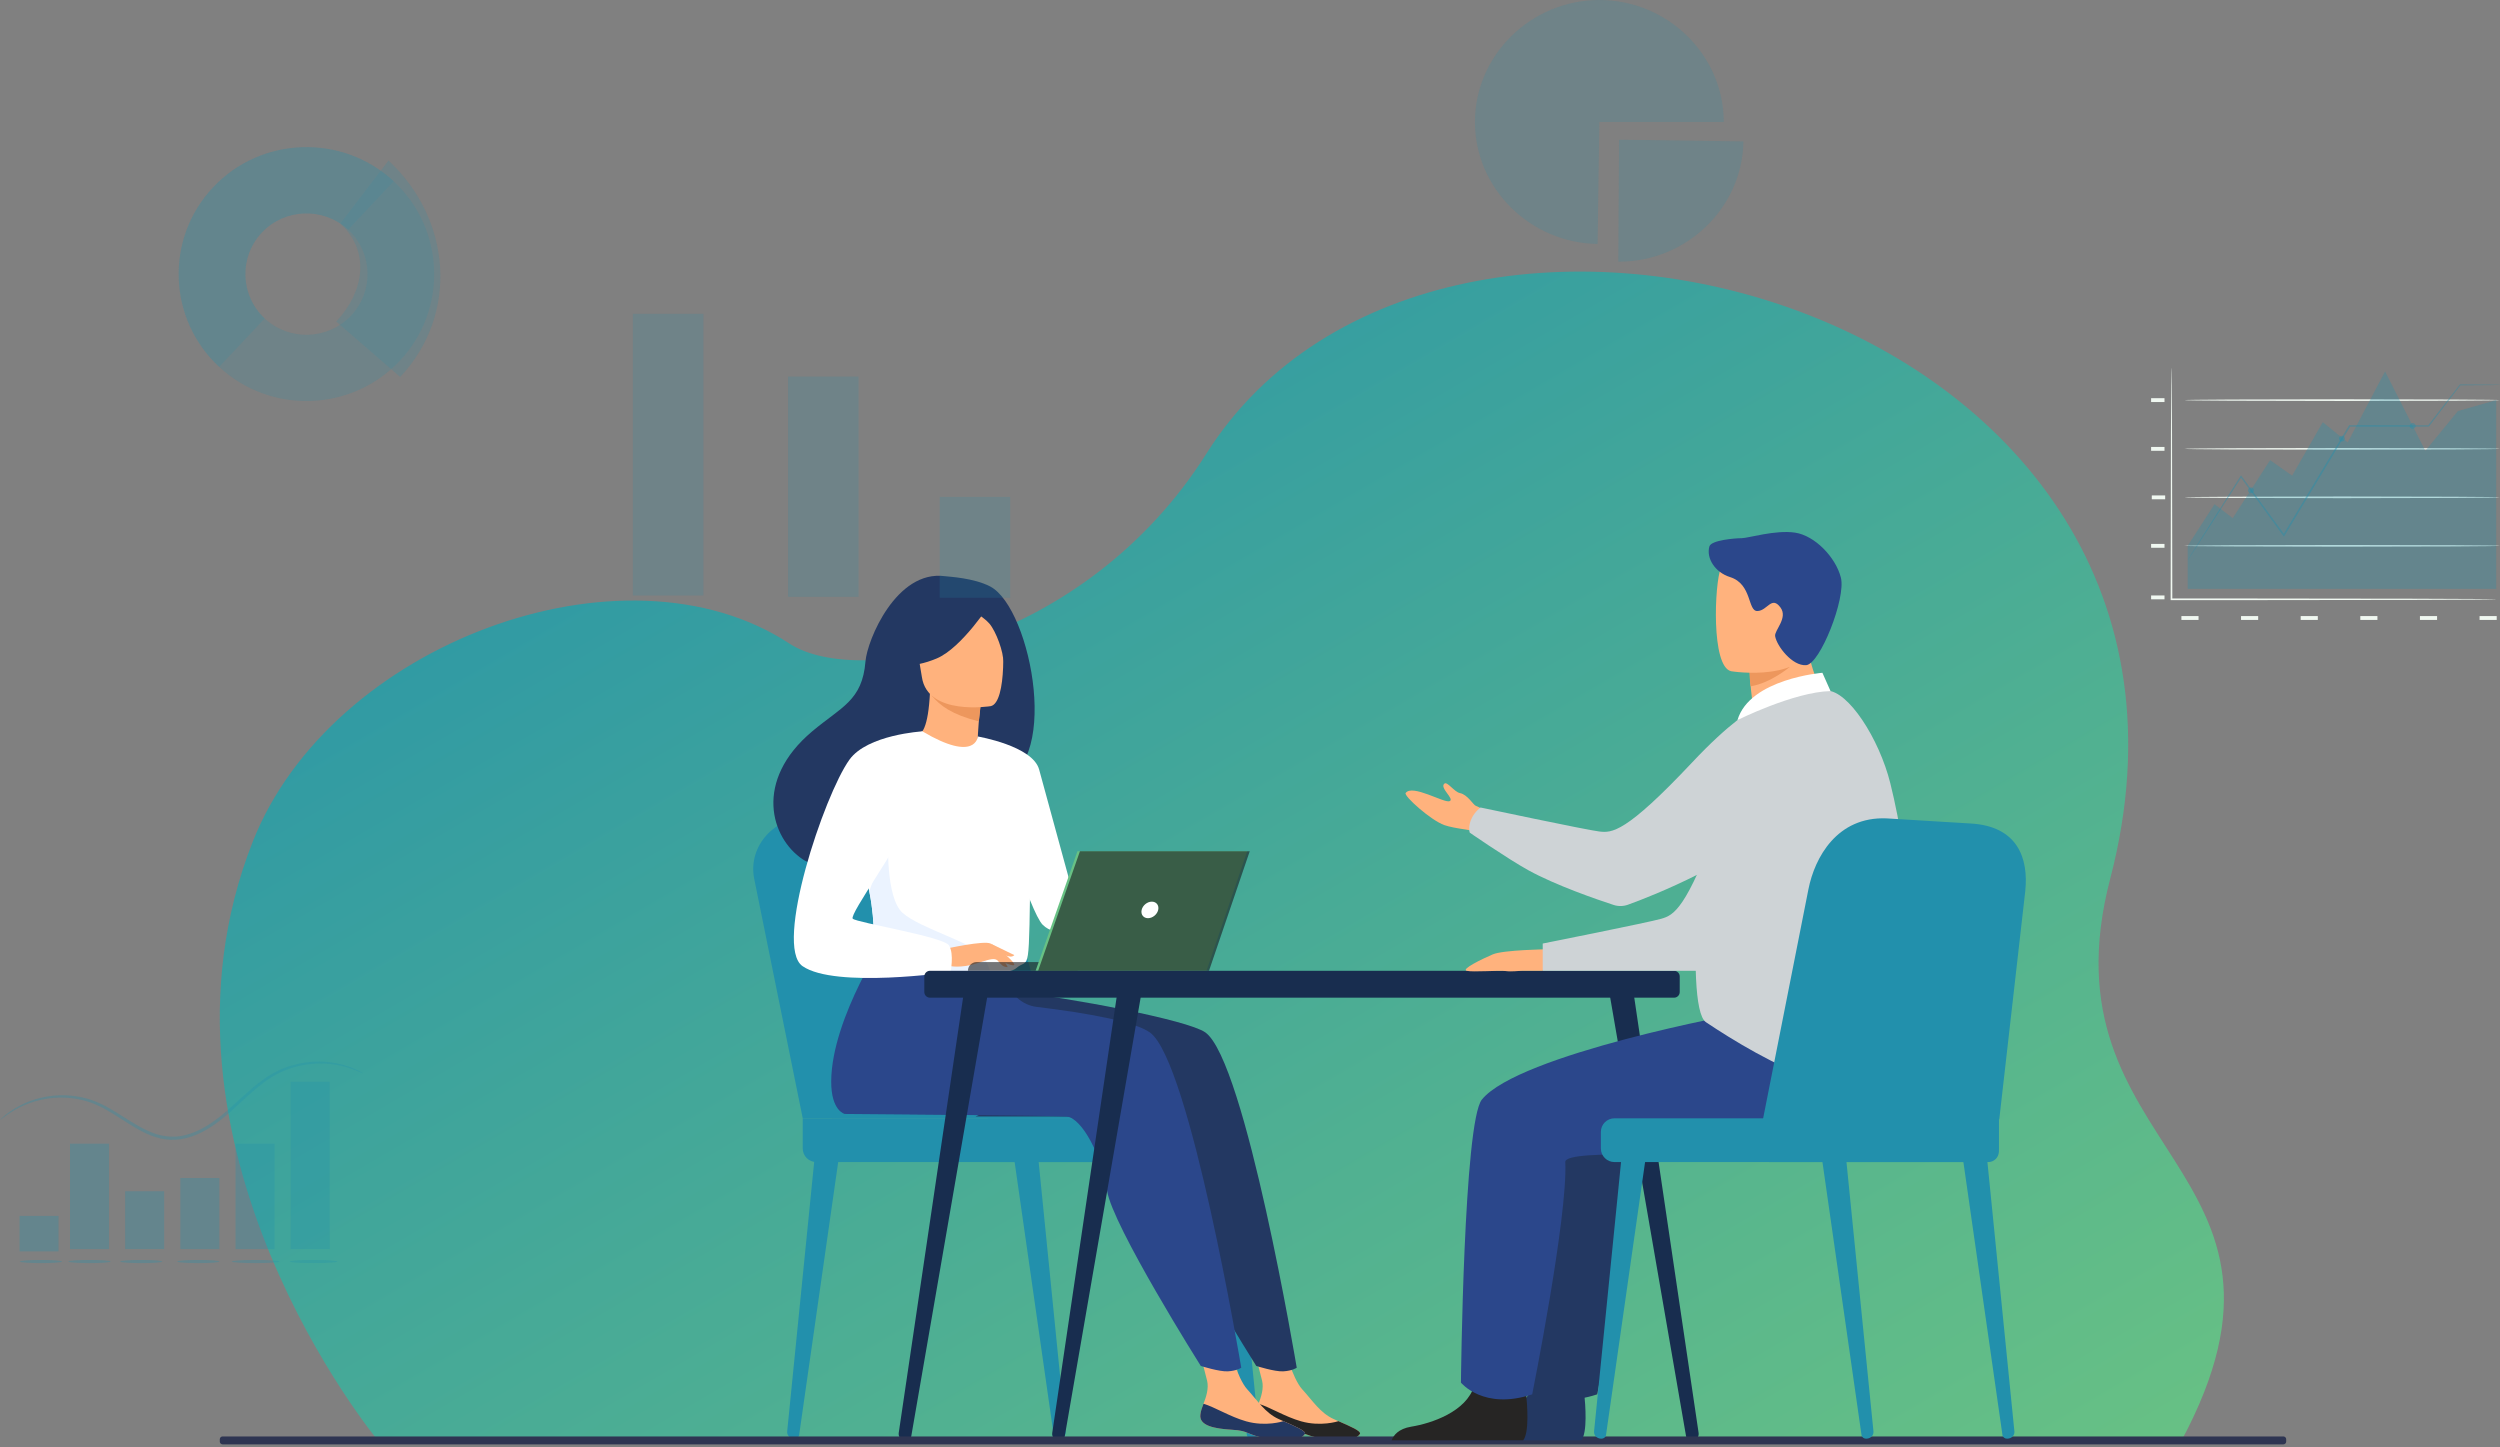 <svg width="368" height="213" viewBox="0 0 368 213" fill="none" xmlns="http://www.w3.org/2000/svg">
<rect x="0" y="0" width="368" height="213" fill="#808080" stroke="none"/>
<g opacity="0.6">
<path opacity="0.3" d="M57.953 26.684C50.371 19.647 38.44 20.051 31.358 27.584C24.275 35.117 24.681 46.971 32.263 54.008C39.846 61.045 51.776 60.641 58.859 53.108C65.942 45.575 65.535 33.721 57.953 26.684ZM51.683 46.448C48.296 50.05 42.592 50.243 38.967 46.878C35.342 43.514 35.147 37.846 38.534 34.244C41.92 30.642 47.625 30.449 51.25 33.814C54.875 37.178 55.07 42.846 51.683 46.448Z" fill="#2290AC"/>
<path opacity="0.3" d="M31.358 27.584C38.44 20.051 50.371 19.648 57.953 26.684L51.25 33.814C47.625 30.45 41.92 30.643 38.534 34.244C35.147 37.846 35.342 43.513 38.967 46.878L32.263 54.007C24.681 46.971 24.275 35.118 31.358 27.584Z" fill="#2290AC"/>
<path opacity="0.3" d="M57.185 23.63C66.473 32.25 67.585 46.264 58.909 55.492L49.486 47.333C53.635 42.921 54.536 37.03 50.096 32.908L57.185 23.63Z" fill="#2290AC"/>
</g>
<path d="M318.614 87.651H316.643V88.219H318.614V87.651Z" fill="#F0F8F1"/>
<path d="M323.625 90.686H321.103V91.254H323.625V90.686Z" fill="#F0F8F1"/>
<path d="M332.403 90.686H329.881V91.254H332.403V90.686Z" fill="#F0F8F1"/>
<path d="M341.181 90.686H338.659V91.254H341.181V90.686Z" fill="#F0F8F1"/>
<path d="M349.958 90.686H347.437V91.254H349.958V90.686Z" fill="#F0F8F1"/>
<path d="M358.737 90.686H356.215V91.254H358.737V90.686Z" fill="#F0F8F1"/>
<path d="M367.515 90.686H364.993V91.254H367.515V90.686Z" fill="#F0F8F1"/>
<path d="M318.614 80.064H316.643V80.632H318.614V80.064Z" fill="#F0F8F1"/>
<path d="M318.614 65.79H316.643V66.358H318.614V65.79Z" fill="#F0F8F1"/>
<path d="M318.614 58.613H316.643V59.181H318.614V58.613Z" fill="#F0F8F1"/>
<path d="M318.714 72.927H316.742V73.495H318.714V72.927Z" fill="#F0F8F1"/>
<path d="M367.444 88.218C367.444 88.222 367.372 88.227 367.232 88.231C367.081 88.234 366.876 88.238 366.612 88.244C366.054 88.249 365.252 88.257 364.226 88.267C362.142 88.277 359.147 88.29 355.451 88.307C348.032 88.317 337.802 88.33 326.502 88.344C324.153 88.344 321.849 88.343 319.642 88.342H319.518V88.218C319.535 78.545 319.55 70.033 319.561 63.924C319.576 60.885 319.589 58.444 319.598 56.75C319.607 55.919 319.614 55.272 319.619 54.819C319.624 54.608 319.628 54.442 319.63 54.319C319.634 54.207 319.638 54.149 319.642 54.149C319.645 54.149 319.649 54.207 319.653 54.319C319.656 54.443 319.66 54.608 319.664 54.819C319.669 55.272 319.676 55.919 319.686 56.75C319.694 58.444 319.707 60.885 319.723 63.924C319.733 70.033 319.748 78.546 319.765 88.218L319.641 88.094C321.848 88.094 324.152 88.093 326.501 88.092C337.8 88.107 348.031 88.12 355.451 88.129C359.146 88.146 362.141 88.159 364.225 88.169C365.251 88.179 366.053 88.187 366.611 88.193C366.875 88.198 367.08 88.202 367.231 88.205C367.372 88.21 367.444 88.214 367.444 88.218Z" fill="#F0F8F1"/>
<path d="M367.999 73.207C367.999 73.277 357.601 73.333 344.776 73.333C331.946 73.333 321.549 73.276 321.549 73.207C321.549 73.138 331.946 73.082 344.776 73.082C357.601 73.082 367.999 73.138 367.999 73.207Z" fill="#F0F8F1"/>
<path d="M367.999 66.071C367.999 66.14 357.601 66.196 344.776 66.196C331.946 66.196 321.549 66.14 321.549 66.071C321.549 66.002 331.946 65.945 344.776 65.945C357.601 65.945 367.999 66.001 367.999 66.071Z" fill="#F0F8F1"/>
<path d="M367.999 58.899C367.999 58.968 357.601 59.025 344.776 59.025C331.946 59.025 321.549 58.968 321.549 58.899C321.549 58.829 331.946 58.773 344.776 58.773C357.601 58.773 367.999 58.83 367.999 58.899Z" fill="#F0F8F1"/>
<path d="M367.999 80.346C367.999 80.415 357.601 80.471 344.776 80.471C331.946 80.471 321.549 80.415 321.549 80.346C321.549 80.277 331.946 80.22 344.776 80.22C357.601 80.22 367.999 80.276 367.999 80.346Z" fill="#F0F8F1"/>
<path opacity="0.3" d="M322.028 86.68C322.028 85.485 322.028 80.347 322.028 80.347L325.977 74.219L328.657 76.274L334.158 67.734L337.402 70.017L341.915 62.139L345.582 65.125L351.083 54.673L357.007 66.355L361.803 60.51L367.444 58.897V86.681H322.028V86.68Z" fill="#2290AC"/>
<path d="M368 56.651C368 56.655 367.966 56.658 367.9 56.661C367.823 56.663 367.727 56.666 367.606 56.67C367.332 56.675 366.951 56.68 366.461 56.689C365.445 56.696 363.981 56.708 362.132 56.721L362.187 56.694C360.926 58.346 359.358 60.399 357.555 62.76L357.525 62.798H357.476C354.103 62.805 350.154 62.812 345.861 62.82L345.965 62.761C344.436 65.305 342.787 68.05 341.083 70.888C339.419 73.651 337.808 76.326 336.287 78.852L336.193 79.009L336.086 78.861C333.794 75.707 331.673 72.79 329.799 70.211L329.968 70.206C327.577 73.92 325.603 76.986 324.219 79.137C323.531 80.193 322.99 81.024 322.612 81.604C322.431 81.877 322.289 82.091 322.185 82.247C322.087 82.391 322.029 82.461 322.029 82.461C322.029 82.461 322.069 82.38 322.158 82.23C322.256 82.069 322.39 81.851 322.561 81.571C322.928 80.984 323.453 80.143 324.12 79.074C325.487 76.912 327.435 73.829 329.796 70.095L329.876 69.968L329.965 70.09C331.848 72.662 333.979 75.572 336.283 78.718L336.081 78.727C337.599 76.199 339.207 73.523 340.868 70.758C342.576 67.922 344.227 65.179 345.759 62.636L345.794 62.577H345.862C350.155 62.585 354.104 62.592 357.477 62.599L357.398 62.637C359.22 60.29 360.804 58.249 362.078 56.608L362.099 56.58H362.133C363.982 56.594 365.446 56.605 366.462 56.613C366.952 56.621 367.333 56.627 367.607 56.631C367.728 56.635 367.824 56.638 367.901 56.64C367.966 56.645 368 56.648 368 56.651Z" fill="#2290AC" fill-opacity="0.4"/>
<path d="M331.785 72.175C331.785 72.412 331.585 72.604 331.339 72.604C331.093 72.604 330.894 72.412 330.894 72.175C330.894 71.939 331.093 71.747 331.339 71.747C331.585 71.747 331.785 71.939 331.785 72.175Z" fill="#2290AC" fill-opacity="0.4"/>
<path d="M345.182 64.567C345.182 64.804 344.982 64.996 344.736 64.996C344.49 64.996 344.291 64.804 344.291 64.567C344.291 64.33 344.49 64.138 344.736 64.138C344.982 64.138 345.182 64.33 345.182 64.567Z" fill="#2290AC" fill-opacity="0.4"/>
<path d="M355.597 62.697C355.597 62.934 355.398 63.126 355.152 63.126C354.905 63.126 354.706 62.934 354.706 62.697C354.706 62.46 354.905 62.268 355.152 62.268C355.397 62.268 355.597 62.46 355.597 62.697Z" fill="#2290AC" fill-opacity="0.4"/>
<path d="M55.665 212.083C55.665 212.083 19.567 168.625 37.209 123.886C48.708 94.724 91.844 78.744 116.188 94.724C126.557 101.53 159.821 94.953 177.582 66.776C212.097 12.022 332.553 45.275 310.624 129.342C300.011 170.024 342.922 171.503 321.057 212.169L55.665 212.083Z" fill="url(#paint0_linear_4606_2040)"/>
<path d="M155.775 211.771L155.849 211.77C156.453 211.759 156.92 211.265 156.863 210.698L152.832 170.465L149.314 170.779L155.102 211.228C155.148 211.544 155.437 211.778 155.775 211.771Z" fill="#2290AC"/>
<path d="M116.961 211.771L116.887 211.77C116.283 211.759 115.816 211.265 115.873 210.698L119.904 170.465L123.422 170.779L117.634 211.228C117.588 211.544 117.299 211.778 116.961 211.771Z" fill="#2290AC"/>
<path d="M184.212 211.771L184.286 211.77C184.89 211.759 185.357 211.265 185.3 210.698L181.269 170.465L177.752 170.779L183.54 211.228C183.585 211.544 183.874 211.778 184.212 211.771Z" fill="#2290AC"/>
<path d="M118.162 164.613L111.007 129.3C110.088 124.519 114.053 120.147 119.2 120.265L132.999 120.58C137.759 120.689 141.898 123.873 143.221 128.444L153.689 164.613H118.162Z" fill="#2290AC"/>
<path d="M122.49 164.613L115.335 129.3C114.417 124.519 118.381 120.147 123.528 120.265L137.327 120.58C142.088 120.689 146.227 123.873 147.55 128.444L158.018 164.613H122.49Z" fill="#2290AC"/>
<path d="M120.156 171.054H174.751C175.847 171.054 176.745 170.157 176.745 169.061V166.607C176.745 165.511 175.848 164.614 174.751 164.614H118.162V169.061C118.162 170.157 119.059 171.054 120.156 171.054Z" fill="#2290AC"/>
<path d="M145.775 171.054H180.578C181.462 171.054 182.185 170.332 182.185 169.449V166.219C182.185 165.336 181.462 164.614 180.578 164.614H145.775C144.892 164.614 144.169 165.336 144.169 166.219V169.449C144.169 170.332 144.892 171.054 145.775 171.054Z" fill="#2290AC"/>
<path d="M165.723 157.226C162.769 162.363 159.054 164.346 159.054 164.346H143.6C143.6 164.346 167.976 153.307 165.723 157.226Z" fill="#233862"/>
<path d="M184.784 208.267C184.617 209.887 186.872 210.306 189.488 210.464C192.103 210.622 191.307 211.15 194.886 211.837C198.466 212.525 199.914 211.559 200.178 211.078C200.414 210.651 198.754 209.961 196.985 209.182C196.762 209.085 196.54 208.985 196.317 208.885C194.326 207.984 193.223 206.18 191.682 204.501C190.222 202.911 188.873 197.856 188.873 197.856L184.011 196.763C184.011 196.763 185.33 201.314 185.785 203.256C186.052 204.398 185.626 205.667 185.25 206.633C185.047 207.158 184.842 207.696 184.784 208.267Z" fill="#FFB27D"/>
<path d="M189.488 210.464C192.103 210.622 191.307 211.149 194.886 211.837C198.466 212.524 199.913 211.559 200.178 211.077C200.414 210.65 198.754 209.96 196.985 209.182L196.957 209.212C196.957 209.212 194.426 210.04 191.524 209.218C189.158 208.549 186.879 207.108 185.25 206.632C185.047 207.158 184.842 207.695 184.784 208.266C184.617 209.887 186.872 210.305 189.488 210.464Z" fill="#262524"/>
<path d="M177.416 151.965C174.8 150.129 157.492 146.855 148.659 145.909L138.897 137.439C138.897 137.439 130.587 149.74 130.521 159.15C130.49 163.538 132.512 163.973 132.513 163.974C132.513 163.974 163.809 164.206 165.181 164.348C167.426 164.579 170.388 170.17 171.129 175.262C171.869 180.354 184.919 201.064 184.919 201.064C184.919 201.064 187.641 201.935 188.899 201.862C190.253 201.782 190.88 201.329 190.88 201.329C190.88 201.329 183.317 156.106 177.416 151.965Z" fill="#233862"/>
<path d="M176.689 208.267C176.522 209.887 178.777 210.306 181.393 210.464C184.008 210.622 183.212 211.15 186.791 211.837C190.371 212.525 191.818 211.559 192.083 211.078C192.319 210.651 190.659 209.961 188.89 209.182C188.667 209.085 188.444 208.985 188.221 208.885C186.231 207.984 185.128 206.18 183.586 204.501C182.126 202.911 180.778 197.856 180.778 197.856L175.916 196.763C175.916 196.763 177.235 201.314 177.69 203.256C177.957 204.398 177.531 205.667 177.155 206.633C176.952 207.158 176.747 207.696 176.689 208.267Z" fill="#FFB27D"/>
<path d="M181.393 210.464C184.009 210.622 183.212 211.149 186.791 211.837C190.371 212.524 191.819 211.559 192.083 211.077C192.319 210.65 190.659 209.96 188.89 209.182L188.862 209.212C188.862 209.212 186.331 210.04 183.429 209.218C181.063 208.549 178.784 207.108 177.155 206.632C176.952 207.158 176.747 207.695 176.689 208.266C176.522 209.887 178.777 210.305 181.393 210.464Z" fill="#233862"/>
<path d="M169.25 151.965C166.977 150.37 160.14 149.133 152.593 148.215C150.507 147.961 148.793 146.445 148.284 144.407L130.73 137.439C130.73 137.439 122.42 149.74 122.354 159.15C122.324 163.538 124.346 163.973 124.346 163.974C124.346 163.974 155.642 164.206 157.014 164.348C159.26 164.579 162.222 170.17 162.962 175.262C163.702 180.354 176.753 201.064 176.753 201.064C176.753 201.064 179.474 201.935 180.733 201.862C182.086 201.782 182.713 201.329 182.713 201.329C182.713 201.329 175.151 156.106 169.25 151.965Z" fill="#2B478B"/>
<path d="M145.761 86.332C143.348 85.066 139.678 84.894 139.082 84.814C131.946 83.856 127.652 94.218 127.399 97.358C126.934 103.146 123.87 104.028 119.558 107.652C110.912 114.92 113.447 123.365 118.175 126.503C121.012 128.385 126.012 126.502 126.012 126.502C126.082 126.552 139.685 118.903 146.391 115.213C156.443 113.785 151.908 89.558 145.761 86.332Z" fill="#233862"/>
<path d="M144.272 111.648C144.304 111.664 141.102 113.12 138.791 112.356C136.616 111.64 134.701 108.369 134.732 108.364C135.676 108.227 136.635 107.297 136.903 101.783L137.321 101.888L144.347 103.663C144.347 103.663 144.069 105.888 143.955 107.991C143.858 109.758 143.878 111.438 144.272 111.648Z" fill="#FFB27D"/>
<path d="M144.347 103.663C144.347 103.663 144.347 104.121 144.085 106.191C140.111 105.189 138.358 103.872 137.123 102.365L144.347 103.663Z" fill="#ED975D"/>
<path d="M145.847 103.943C145.847 103.943 136.554 105.455 135.701 99.658C134.848 93.86 133.075 90.151 138.971 88.94C144.868 87.73 146.349 89.772 147.104 91.638C147.86 93.504 148.242 103.401 145.847 103.943Z" fill="#FFB27D"/>
<path d="M145.855 88.697C145.855 88.697 141.636 95.354 137.869 96.931C134.102 98.508 132.251 97.707 132.251 97.707C132.251 97.707 133.965 95.11 134.411 91.623C134.543 90.596 135.213 89.714 136.175 89.329C138.879 88.247 144.108 86.541 145.855 88.697Z" fill="#233862"/>
<path d="M142.149 89.341C142.149 89.341 144.622 90.608 145.641 91.796C146.624 92.942 147.759 96.052 147.678 97.449C147.678 97.449 148.898 90.755 146.357 88.455C143.662 86.015 142.149 89.341 142.149 89.341Z" fill="#233862"/>
<path d="M151.706 125.812C151.424 144.688 151.629 140.744 149.563 142.535C149.065 142.966 147.665 143.223 145.823 143.345C140.032 143.729 129.851 142.775 129.464 141.706C128.128 138.005 129.071 136.855 127.956 131.188C127.84 130.586 127.697 129.933 127.528 129.223C126.599 125.331 125.694 124.007 128.991 117.755C131.981 112.091 135.497 107.49 135.776 107.656C143.664 112.335 143.934 108.413 143.934 108.413C143.934 108.413 151.845 116.605 151.706 125.812Z" fill="white"/>
<path d="M143.934 108.413C143.934 108.413 152.007 109.78 152.96 113.273C153.913 116.765 159.522 137.297 159.522 137.297C159.522 137.297 155.396 138.038 153.49 136.133C151.583 134.228 146.857 118.459 146.857 118.459L143.934 108.413Z" fill="white"/>
<path d="M145.824 143.344C140.032 143.729 129.851 142.775 129.464 141.705C128.128 138.004 129.071 136.854 127.957 131.188L130.75 123.327C130.75 123.327 130.288 132.081 132.871 134.383C135.452 136.686 143.448 138.828 144.703 140.752C145.309 141.675 145.707 142.601 145.824 143.344Z" fill="#EBF3FF"/>
<path d="M139.188 139.663C139.188 139.663 144.902 138.391 145.824 138.898C146.746 139.405 148.999 141.251 149.281 141.893C149.563 142.535 147.228 141.405 146.469 141.202C145.977 141.07 144.683 141.519 144.042 141.733C141.345 142.631 139.693 142.169 139.693 142.169L139.188 139.663Z" fill="#FFB27D"/>
<path d="M135.776 107.656C135.776 107.656 127.69 108.128 125.034 111.83C121.295 117.041 113.879 139.251 118.129 142.213C122.916 145.549 139.914 143.085 139.914 143.085C139.914 143.085 140.48 140.443 139.693 139.165C138.906 137.886 126.116 135.822 125.525 135.232C124.935 134.642 132.904 123.728 132.904 121.958C132.904 120.188 135.776 107.656 135.776 107.656Z" fill="white"/>
<path d="M146.1 140.487C146.1 140.487 147.297 142.031 147.69 142.215C148.082 142.399 148.336 142.353 148.336 142.353L147.529 140.902L146.1 140.487Z" fill="#FFB27D"/>
<path d="M145.823 138.898L149.304 140.587C149.304 140.587 149.156 140.829 148.727 140.81C148.299 140.79 147.218 140.395 147.218 140.395L145.823 138.898Z" fill="#FFB27D"/>
<path d="M158.645 142.901H142.479C142.479 142.189 143.056 141.613 143.768 141.613H158.645V142.901Z" fill="#1A1C1E" fill-opacity="0.6"/>
<path d="M158.6 125.305H183.593L177.598 142.901H152.442L158.6 125.305Z" fill="#68C184"/>
<path d="M183.961 125.305L177.966 142.901H152.81L158.967 125.305H183.961Z" fill="#1A1C1E" fill-opacity="0.6"/>
<path d="M170.486 133.94C170.331 134.613 169.659 135.158 168.987 135.158C168.314 135.158 167.895 134.613 168.05 133.94C168.205 133.268 168.876 132.723 169.549 132.723C170.222 132.723 170.641 133.268 170.486 133.94Z" fill="white"/>
<path d="M136.892 146.86H246.422C246.883 146.86 247.256 146.486 247.256 146.026V143.734C247.256 143.274 246.883 142.901 246.422 142.901H136.892C136.432 142.901 136.058 143.274 136.058 143.734V146.026C136.058 146.486 136.432 146.86 136.892 146.86Z" fill="#182D4F"/>
<path d="M249.104 212.069L249.151 212.063C249.712 211.994 250.109 211.493 250.038 210.945L240.278 144.916L236.705 145.018L248.188 211.405C248.262 211.83 248.666 212.123 249.104 212.069Z" fill="#182D4F"/>
<path d="M133.224 212.069L133.177 212.063C132.616 211.994 132.219 211.493 132.289 210.945L142.05 144.916L145.623 145.018L134.139 211.405C134.066 211.83 133.662 212.123 133.224 212.069Z" fill="#182D4F"/>
<path d="M155.82 212.069L155.773 212.063C155.212 211.994 154.815 211.493 154.886 210.945L164.646 144.916L168.219 145.018L156.735 211.405C156.662 211.83 156.258 212.123 155.82 212.069Z" fill="#182D4F"/>
<path d="M336.114 212.611H32.767C32.539 212.611 32.352 212.425 32.352 212.196V211.858C32.352 211.63 32.539 211.443 32.767 211.443H336.114C336.342 211.443 336.528 211.63 336.528 211.858V212.196C336.528 212.425 336.342 212.611 336.114 212.611Z" fill="#2E3552"/>
<path d="M213.403 212.015H232.772C233.703 210.878 233.36 206.686 233.219 205.317C233.19 205.042 233.17 204.881 233.17 204.881C233.17 204.881 226.556 199.594 225.648 203.642C225.62 203.769 225.586 203.893 225.55 204.016C224.405 207.802 219.271 209.523 216.307 210.003C214.379 210.315 213.667 211.316 213.403 212.015Z" fill="#233862"/>
<path d="M266.253 149.118C265.554 149.118 233.076 155.212 227.704 161.858C225.02 165.178 224.621 203.521 224.621 203.521C224.621 203.521 227.941 207.635 235.112 205.246C235.112 205.246 240.369 179.013 239.981 171.056C239.874 168.855 262.172 170.737 266.253 169.682C270.334 168.626 280.306 159.753 278.108 155.431C275.911 151.108 266.253 149.118 266.253 149.118Z" fill="#233862"/>
<path d="M227.843 139.729C227.843 139.729 221.292 139.817 219.742 140.481C218.193 141.144 215.05 142.667 215.891 142.901C216.732 143.135 220.745 142.805 221.612 142.937C222.48 143.07 223.549 142.901 224.08 142.901C224.611 142.901 227.089 142.901 227.089 142.901L227.843 139.729Z" fill="#FFB27D"/>
<path d="M220.183 124.015C220.183 124.015 217.95 122.42 215.781 122.111C214.544 121.934 213.341 121.714 212.614 121.458C210.613 120.753 206.608 117.155 206.911 116.732C207.882 115.38 212.558 118.242 213.373 117.935C214.189 117.628 211.805 115.933 212.634 115.337C213.068 115.026 214.081 116.586 214.909 116.743C216.03 116.955 216.906 118.536 217.243 118.619C217.9 118.779 220.776 120.917 220.776 120.917L220.183 124.015Z" fill="#FFB27D"/>
<path d="M263.018 105.388C263.018 105.388 258.031 106.933 253.118 120.455C248.204 133.977 246.338 134.707 244.552 135.238C242.766 135.769 227.089 138.888 227.089 138.888V142.901H251.245C251.245 142.901 260.302 134.29 263.018 128.493C265.733 122.696 263.018 105.388 263.018 105.388Z" fill="#CED3D6"/>
<path d="M204.843 212.015H224.212C225.143 210.878 224.8 206.686 224.659 205.317C224.63 205.042 224.61 204.881 224.61 204.881C224.61 204.881 217.996 199.594 217.087 203.642C217.06 203.769 217.026 203.893 216.989 204.016C215.845 207.802 210.711 209.523 207.746 210.003C205.819 210.315 205.107 211.316 204.843 212.015Z" fill="#262524"/>
<path d="M256.682 149.118C255.983 149.118 223.505 155.212 218.133 161.858C215.449 165.178 215.05 203.521 215.05 203.521C215.05 203.521 218.371 207.635 225.541 205.246C225.541 205.246 230.799 179.013 230.41 171.056C230.303 168.855 252.601 170.737 256.682 169.682C260.763 168.626 270.735 159.753 268.538 155.431C266.34 151.108 256.682 149.118 256.682 149.118Z" fill="#2B478B"/>
<path d="M258.715 109.673C261.051 109.481 263.501 108.858 265.618 108.172C268.264 107.313 270.398 106.059 269.023 103.642C267.756 101.413 265.706 96.436 265.844 92.313L260.919 96.279L257.574 98.973C257.574 98.973 257.588 100.561 257.954 103.345C258.02 103.852 258.099 104.4 258.191 104.985C258.265 105.458 258.048 105.93 257.641 106.183C257.616 106.198 257.59 106.214 257.565 106.23C255.903 107.274 256.758 109.835 258.715 109.673Z" fill="#FFB27D"/>
<path d="M257.574 98.318C257.574 98.318 257.403 98.895 257.697 101.024C260.679 100.538 263.467 98.16 263.467 98.16C261.949 97.744 261.397 96.104 260.266 96.257L257.574 98.318Z" fill="#ED975D"/>
<path d="M254.815 98.803C254.815 98.803 266.288 100.708 267.365 93.55C268.441 86.391 270.647 81.817 263.368 80.298C256.089 78.779 254.252 81.296 253.311 83.598C252.37 85.9 251.859 98.123 254.815 98.803Z" fill="#FFB27D"/>
<path d="M251.623 80.431C251.131 82.154 252.449 84.254 254.662 84.945C257.948 85.971 257.222 89.998 258.7 89.944C260.178 89.889 260.775 87.629 262.095 89.435C263.221 90.975 261.158 92.801 261.3 93.646C261.543 95.096 263.816 98.063 265.865 97.914C267.913 97.765 271.746 88.037 270.979 85.027C270.212 82.017 267.146 78.844 264.244 78.406C261.342 77.968 257.312 79.22 256.381 79.22C255.451 79.22 251.89 79.499 251.623 80.431Z" fill="#2B478B"/>
<path d="M278.261 115.323C276.603 108.653 272.02 101.655 268.921 101.661C263.641 101.671 256.05 103.063 252.986 110.619C250.728 116.184 247.717 148.195 251.12 150.472C258.899 155.677 276.929 166.3 280.132 155.466C283.067 145.539 281.139 126.899 278.261 115.323Z" fill="#CED3D6"/>
<path d="M265.436 108.686C263.93 104.77 259.071 103.416 255.758 105.992C253.966 107.386 251.771 109.37 249.121 112.191C239.267 122.678 237.264 122.613 235.413 122.396C233.563 122.18 217.926 118.863 217.926 118.863C217.926 118.863 217.126 119.453 216.654 120.408C216.025 121.682 216.342 122.551 216.342 122.551C215.729 122.155 221.884 126.395 224.948 128.086C228.994 130.319 235.091 132.412 237.519 133.207C238.207 133.432 238.949 133.421 239.631 133.175C243.235 131.877 255.338 127.146 265.191 118.937C267.787 116.774 266.833 112.317 265.436 108.686Z" fill="#CED3D6"/>
<path d="M269.453 101.725L268.257 99.033C268.257 99.033 257.556 99.905 255.758 105.992C255.758 105.992 264.053 101.855 269.453 101.725Z" fill="white"/>
<path d="M295.433 211.773L295.506 211.771C296.111 211.76 296.577 211.267 296.52 210.699L292.49 170.467L288.972 170.78L294.76 211.229C294.806 211.545 295.095 211.779 295.433 211.773Z" fill="#2290AC"/>
<path d="M274.685 211.773L274.759 211.771C275.363 211.76 275.83 211.267 275.773 210.699L271.742 170.467L268.225 170.78L274.013 211.229C274.058 211.545 274.347 211.779 274.685 211.773Z" fill="#2290AC"/>
<path d="M235.735 211.773L235.661 211.771C235.057 211.76 234.59 211.267 234.647 210.699L238.678 170.467L242.195 170.78L236.407 211.229C236.362 211.545 236.072 211.779 235.735 211.773Z" fill="#2290AC"/>
<path d="M294.293 164.768L298.119 131.166C298.621 126.323 296.999 121.582 290.007 121.215L277.707 120.466C270.416 120.165 267.124 126.229 266.201 130.898L258.899 167.835L294.293 164.768Z" fill="#2290AC"/>
<path d="M292.238 171.056H237.643C236.546 171.056 235.649 170.159 235.649 169.063V166.608C235.649 165.512 236.546 164.615 237.643 164.615H294.232V169.063C294.232 170.159 293.335 171.056 292.238 171.056Z" fill="#2290AC"/>
<path d="M292.684 171.055H260.448C259.596 171.055 258.899 170.359 258.899 169.507V166.163C258.899 165.311 259.596 164.615 260.448 164.615H294.232V169.507C294.232 170.359 293.536 171.055 292.684 171.055Z" fill="#2290AC"/>
<g opacity="0.3">
<path d="M53.446 157.997C53.424 158.043 52.698 157.622 51.274 157.172C49.862 156.734 47.682 156.311 45.046 156.709C43.738 156.919 42.322 157.314 40.938 158.029C39.545 158.727 38.218 159.762 36.899 160.933C35.575 162.101 34.26 163.427 32.744 164.654C31.227 165.86 29.487 167.002 27.44 167.523C26.424 167.784 25.36 167.852 24.343 167.71C23.324 167.571 22.361 167.238 21.473 166.824C19.694 165.986 18.173 164.885 16.666 163.967C15.171 163.03 13.666 162.288 12.145 161.941C10.633 161.573 9.166 161.499 7.845 161.611C5.187 161.844 3.176 162.784 1.909 163.543C0.635 164.322 0.034 164.907 4.48043e-05 164.866C-0.011 164.854 0.138 164.709 0.431 164.442C0.72 164.17 1.181 163.804 1.813 163.391C3.069 162.575 5.096 161.567 7.814 161.287C9.164 161.151 10.673 161.207 12.235 161.569C13.805 161.909 15.375 162.67 16.888 163.604C18.415 164.522 19.936 165.608 21.663 166.413C23.372 167.236 25.382 167.602 27.326 167.076C29.271 166.582 30.969 165.481 32.46 164.301C33.953 163.102 35.274 161.784 36.617 160.614C37.956 159.441 39.322 158.392 40.765 157.688C42.197 156.967 43.657 156.58 44.998 156.387C47.703 156.021 49.915 156.505 51.329 157.001C52.044 157.248 52.575 157.501 52.925 157.687C53.275 157.877 53.453 157.983 53.446 157.997Z" fill="#2290AC"/>
<path d="M16.046 168.346H10.305V183.867H16.046V168.346Z" fill="#2290AC"/>
<path d="M40.41 168.346H34.669V183.867H40.41V168.346Z" fill="#2290AC"/>
<path d="M48.532 159.232H42.79V183.869H48.532V159.232Z" fill="#2290AC"/>
<path d="M8.616 178.98H2.874V184.204H8.616V178.98Z" fill="#2290AC"/>
<path d="M24.168 175.352H18.426V183.865H24.168V175.352Z" fill="#2290AC"/>
<path d="M32.289 173.402H26.547V183.868H32.289V173.402Z" fill="#2290AC"/>
<path d="M16.277 185.698C16.277 185.826 14.889 185.929 13.176 185.929C11.462 185.929 10.073 185.826 10.073 185.698C10.073 185.571 11.462 185.468 13.176 185.468C14.889 185.468 16.277 185.571 16.277 185.698Z" fill="#2290AC"/>
<path d="M9.133 185.698C9.133 185.826 7.744 185.929 6.031 185.929C4.317 185.929 2.929 185.826 2.929 185.698C2.929 185.571 4.317 185.468 6.031 185.468C7.744 185.468 9.133 185.571 9.133 185.698Z" fill="#2290AC"/>
<path d="M49.662 185.698C49.662 185.826 48.092 185.929 46.156 185.929C44.219 185.929 42.649 185.826 42.649 185.698C42.649 185.571 44.218 185.468 46.156 185.468C48.092 185.468 49.662 185.571 49.662 185.698Z" fill="#2290AC"/>
<path d="M37.627 185.929C39.563 185.929 41.133 185.826 41.133 185.698C41.133 185.571 39.563 185.468 37.627 185.468C35.69 185.468 34.12 185.571 34.12 185.698C34.12 185.826 35.69 185.929 37.627 185.929Z" fill="#2290AC"/>
<path d="M32.289 185.698C32.289 185.826 30.899 185.93 29.187 185.93C27.474 185.93 26.085 185.826 26.085 185.698C26.085 185.571 27.474 185.468 29.187 185.468C30.899 185.468 32.289 185.571 32.289 185.698Z" fill="#2290AC"/>
<path d="M23.898 185.698C23.898 185.826 22.508 185.93 20.796 185.93C19.083 185.93 17.693 185.826 17.693 185.698C17.693 185.571 19.082 185.468 20.796 185.468C22.508 185.468 23.898 185.571 23.898 185.698Z" fill="#2290AC"/>
</g>
<g opacity="0.6">
<path opacity="0.3" d="M103.541 46.192H93.154V87.665H103.541V46.192Z" fill="#2290AC"/>
<path opacity="0.3" d="M126.383 55.431H115.997V87.857H126.383V55.431Z" fill="#2290AC"/>
<path opacity="0.3" d="M148.709 73.138H138.323V87.995H148.709V73.138Z" fill="#2290AC"/>
</g>
<g opacity="0.6">
<path opacity="0.3" d="M238.321 20.564L256.633 20.816C256.493 30.57 248.27 38.52 238.321 38.52C238.286 38.52 238.249 38.52 238.214 38.519L238.321 20.564Z" fill="#2290AC"/>
<path opacity="0.3" d="M235.424 17.956L235.168 35.911C225.219 35.774 217.111 27.711 217.111 17.956C217.111 8.105 225.379 0 235.425 0C245.472 0 253.739 8.105 253.739 17.956H235.424Z" fill="#2290AC"/>
</g>
<defs>
<linearGradient id="paint0_linear_4606_2040" x1="32.352" y1="39.98" x2="182.281" y2="296.848" gradientUnits="userSpaceOnUse">
<stop stop-color="#2290AC"/>
<stop offset="1" stop-color="#68C184"/>
</linearGradient>
</defs>
</svg>
